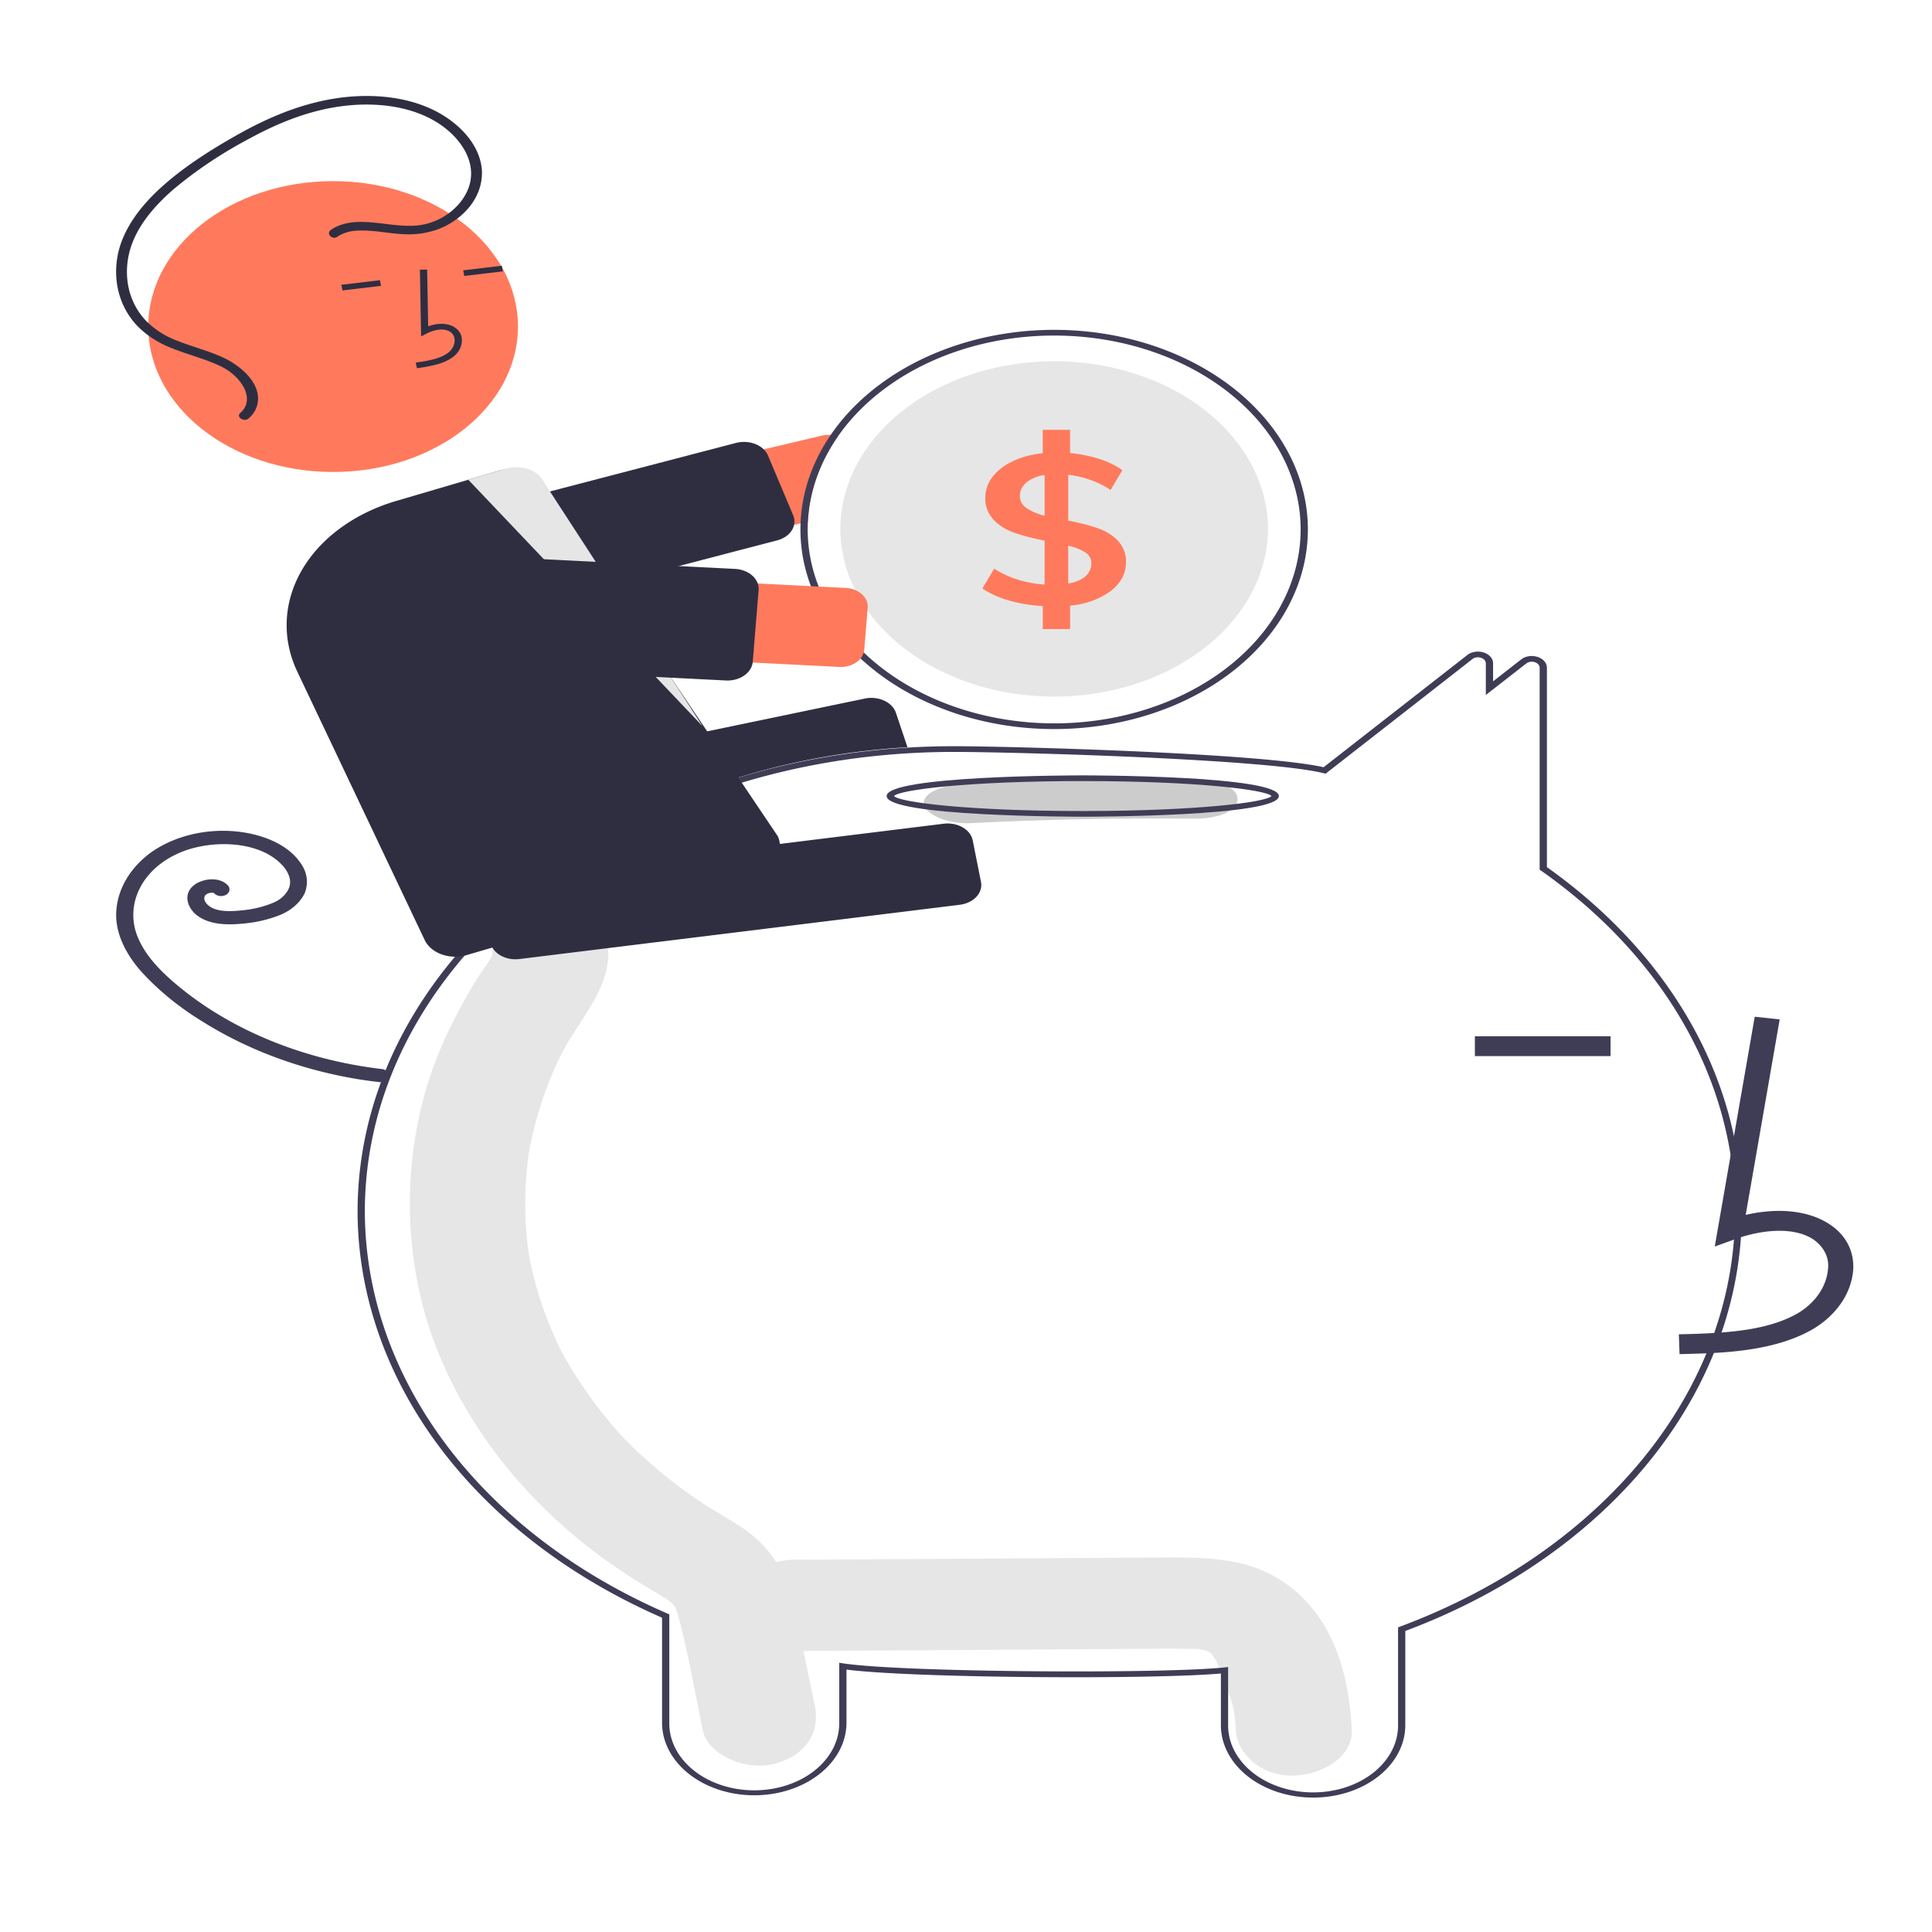 <?xml version="1.0" encoding="UTF-8" standalone="no"?>
<svg
   xmlns:dc="http://purl.org/dc/elements/1.1/"
   xmlns:cc="http://creativecommons.org/ns#"
   xmlns:rdf="http://www.w3.org/1999/02/22-rdf-syntax-ns#"
   xmlns:svg="http://www.w3.org/2000/svg"
   xmlns="http://www.w3.org/2000/svg"
   xmlns:sodipodi="http://sodipodi.sourceforge.net/DTD/sodipodi-0.dtd"
   xmlns:inkscape="http://www.inkscape.org/namespaces/inkscape"
   id="b5c524f0-66c4-4225-a3aa-c25cef687e0c"
   data-name="Layer 1"
   width="200"
   height="200"
   viewBox="0 0 200 200"
   version="1.1"
   sodipodi:docname="orcamento.svg"
   inkscape:version="0.92.3 (2405546, 2018-03-11)">
  <defs
     id="defs55" />
  <sodipodi:namedview
     pagecolor="#ffffff"
     bordercolor="#666666"
     borderopacity="1"
     objecttolerance="10"
     gridtolerance="10"
     guidetolerance="10"
     inkscape:pageopacity="0"
     inkscape:pageshadow="2"
     inkscape:window-width="1920"
     inkscape:window-height="1015"
     id="namedview53"
     showgrid="false"
     inkscape:zoom="1.5807757"
     inkscape:cx="79.216088"
     inkscape:cy="87.07162"
     inkscape:window-x="0"
     inkscape:window-y="28"
     inkscape:window-maximized="1"
     inkscape:current-layer="b5c524f0-66c4-4225-a3aa-c25cef687e0c"
     fit-margin-top="0"
     fit-margin-left="0"
     fit-margin-right="0"
     fit-margin-bottom="0" />
  <path
     d="m 135.324,165.891 c -1.922,-2.117 -4.523,-3.666 -7.794,-4.246 -2.852,-0.506 -5.784,-0.419 -8.683,-0.402 l -36.655,0.222 c -3.139,0.019 -6.149,2.159 -6.003,4.723 0.145,2.543 2.638,4.744 6.003,4.723 q 16.106,-0.098 32.212,-0.195 c 2.531,-0.015 5.064,-0.051 7.596,-0.045 0.569,9.7e-4 1.135,0.025 1.703,0.03 0.138,9.7e-4 0.237,2.7e-4 0.307,-0.002 0.018,0.004 0.032,0.008 0.055,0.013 0.296,0.064 0.6,0.108 0.898,0.169 -0.104,0.002 0.193,0.149 0.343,0.198 0.021,0.032 0.064,0.088 0.137,0.176 0.102,0.151 0.404,0.608 0.417,0.593 a 26.926,21.184 0 0 1 1.121,2.773 c 0.698,2.08 0.851,2.515 0.951,4.467 0.127,2.465 2.67,4.841 6.003,4.723 3.144,-0.111 6.14,-2.079 6.003,-4.723 -0.229,-4.456 -1.223,-9.461 -4.615,-13.198 z"
     id="path2"
     inkscape:connector-curvature="0"
     style="fill:#e6e6e6;stroke-width:0.333" />
  <path
     d="m 84.346,176.549 c -0.689,-3.282 -1.364,-6.567 -2.066,-9.848 -0.712,-3.328 -2.167,-6.376 -5.459,-8.56 -0.88,-0.584 -1.792,-1.128 -2.707,-1.672 -0.322,-0.191 -0.644,-0.382 -0.962,-0.577 -0.019,-0.012 -0.031,-0.019 -0.048,-0.029 -0.035,-0.024 -0.077,-0.052 -0.133,-0.089 -1.372,-0.914 -2.698,-1.868 -3.961,-2.882 q -1.682,-1.351 -3.217,-2.818 -0.384,-0.366 -0.757,-0.739 c -0.043,-0.043 -0.274,-0.277 -0.426,-0.431 -0.141,-0.153 -0.4,-0.43 -0.443,-0.478 q -0.437,-0.486 -0.858,-0.981 a 58.581,46.088 0 0 1 -4.948,-7.119 q -0.205,-0.369 -0.401,-0.743 c -0.035,-0.076 -0.08,-0.174 -0.14,-0.304 -0.278,-0.602 -0.556,-1.203 -0.81,-1.812 q -0.81,-1.94 -1.393,-3.937 -0.288,-0.986 -0.519,-1.982 -0.119,-0.512 -0.223,-1.027 c -0.011,-0.057 -0.079,-0.427 -0.119,-0.636 -0.029,-0.21 -0.084,-0.582 -0.091,-0.639 q -0.066,-0.519 -0.117,-1.038 -0.115,-1.169 -0.156,-2.342 -0.069,-2.084 0.095,-4.169 c 0.062,-0.781 0.151,-1.559 0.26,-2.337 0.006,-0.048 0.012,-0.086 0.017,-0.12 0.006,-0.035 0.014,-0.074 0.023,-0.123 0.081,-0.43 0.166,-0.858 0.261,-1.286 a 59.769,47.023 0 0 1 1.403,-4.816 q 0.408,-1.124 0.887,-2.23 0.213,-0.491 0.44,-0.978 c -0.01,0.021 0.444,-0.89 0.45,-0.921 1.799,-3.344 4.742,-6.393 4.746,-10.192 0.003,-2.572 -2.763,-5.036 -6.003,-4.917 a 6.238,4.908 0 0 0 -6.003,4.917 c 0,0.058 -3.16e-4,0.107 -3.16e-4,0.155 -0.03,0.08 -0.056,0.147 -0.078,0.206 -0.351,0.6 -0.781,1.17 -1.166,1.755 -1.055,1.601 -1.955,3.254 -2.81,4.932 a 59.969,47.18 0 0 0 -3.2,8.451 68.326,53.755 0 0 0 -0.363,19.2 c 2.328,11.162 10.004,21.847 20.675,29.029 0.926,0.623 1.875,1.226 2.832,1.816 0.396,0.244 0.796,0.484 1.197,0.722 0.19,0.113 0.976,0.6 0.63,0.364 0.744,0.499 1.057,0.751 1.248,1.119 0.028,0.085 0.065,0.2 0.117,0.357 0.135,0.415 0.263,0.829 0.369,1.249 0.929,3.676 1.574,7.413 2.35,11.112 0.533,2.542 4.511,4.196 7.385,3.434 3.345,-0.887 4.764,-3.325 4.193,-6.049 z"
     id="path4"
     inkscape:connector-curvature="0"
     style="fill:#e6e6e6;stroke-width:0.333" />
  <path
     d="m 135.931,186.083 a 9.521,7.49 0 0 1 -9.545,-7.454 v -5.388 c -7.17,0.631 -31.722,0.485 -38.759,-0.404 v 5.577 a 9.546,7.51 0 0 1 -19.091,0 V 167.464 A 61.275,48.208 0 0 1 37.017,125.432 c 0,-14.71 8.473,-28.432 23.248,-37.648 A 61.563,48.434 0 0 1 93.78,77.401 c 1.661,-0.102 3.332,-0.154 4.967,-0.154 5.76,0 31.75,0.7 38.271,2.176 L 151.887,67.815 a 1.561,1.228 0 0 1 1.707,-0.268 1.539,1.21 0 0 1 0.97,1.136 v 1.846 l 2.895,-2.256 a 1.557,1.225 0 0 1 1.706,-0.268 1.539,1.211 0 0 1 0.971,1.136 v 20.624 a 61.069,48.046 0 0 1 -14.66,79.073 v 9.792 a 9.521,7.49 0 0 1 -9.545,7.454 z m -8.795,-13.511 v 6.057 a 8.795,6.92 0 0 0 17.59,0 v -10.164 l 0.214,-0.08 a 60.956,47.957 0 0 0 24.963,-17.175 60.156,47.328 0 0 0 -10.393,-61.094 l -0.125,-0.088 V 69.14 a 0.789,0.621 0 0 0 -0.503,-0.589 0.806,0.634 0 0 0 -0.894,0.14 l -4.175,3.253 v -3.261 a 0.789,0.621 0 0 0 -0.503,-0.589 0.808,0.636 0 0 0 -0.895,0.141 l -15.187,11.856 -0.216,-0.053 c -6.062,-1.493 -32.461,-2.2 -38.265,-2.2 -1.616,0 -3.267,0.051 -4.908,0.153 A 60.813,47.844 0 0 0 60.731,88.247 C 46.138,97.35 37.768,110.903 37.768,125.432 a 60.527,47.62 0 0 0 31.324,41.601 l 0.194,0.084 v 11.297 a 8.795,6.92 0 0 0 17.59,0 v -6.283 l 0.445,0.066 c 6.324,0.936 32.956,1.084 39.392,0.42 z"
     id="path6"
     inkscape:connector-curvature="0"
     style="fill:#3f3d56;stroke-width:0.333" />
  <path
     d="m 85.064,45.1 -41.551,9.824 a 5.209,4.098 0 0 0 2.998,7.849 l 36.362,-8.599 0.762,-0.18 a 25.333,19.931 0 0 1 3.111,-8.815 2.313,1.82 0 0 0 -0.75,-0.154 2.389,1.88 0 0 0 -0.931,0.074 z"
     id="path8"
     inkscape:connector-curvature="0"
     style="fill:#ff7a5c;stroke-width:0.333" />
  <path
     d="m 45.792,64.868 a 2.631,2.07 0 0 1 -2.491,-1.417 l -2.598,-6.168 a 2.626,2.066 0 0 1 1.667,-2.612 l 33.818,-8.818 a 2.626,2.066 0 0 1 3.319,1.311 l 2.598,6.168 a 2.617,2.059 0 0 1 -1.573,2.586 q -0.047,0.014 -0.095,0.026 L 46.621,64.761 a 2.628,2.067 0 0 1 -0.829,0.106 z"
     id="path10"
     inkscape:connector-curvature="0"
     style="fill:#2f2e41;stroke-width:0.333" />
  <path
     d="M 109.126,34.145 A 26.277,20.673 0 0 0 82.872,54.174 c -0.007,0.21 -0.011,0.422 -0.011,0.635 A 26.265,20.664 0 1 0 109.126,34.145 Z m 0,40.737 A 25.541,20.094 0 0 1 83.611,54.809 q 0,-0.412 0.023,-0.815 a 25.514,20.073 0 1 1 25.492,20.888 z"
     id="path12"
     inkscape:connector-curvature="0"
     style="fill:#3f3d56;stroke-width:0.333" />
  <path
     d="m 131.264,54.809 a 22.138,17.417 0 0 1 -44.275,0 c 0,-0.552 0.034,-1.095 0.097,-1.632 a 22.138,17.417 0 0 1 44.178,1.632 z"
     id="path14"
     inkscape:connector-curvature="0"
     style="fill:#e6e6e6;stroke-width:0.333" />
  <path
     d="m 115.718,55.966 a 5.271,4.147 0 0 0 -2.052,-1.278 19.938,15.686 0 0 0 -3.084,-0.797 v -4.741 a 8.778,6.906 0 0 1 4.386,1.573 l 1.223,-2.052 a 8.09,6.365 0 0 0 -2.386,-1.16 11.729,9.228 0 0 0 -3.028,-0.611 v -2.403 h -2.833 v 2.427 a 7.757,6.102 0 0 0 -3.095,0.818 6.153,4.841 0 0 0 -2.098,1.618 5.167,4.065 0 0 0 -0.747,2.152 4.676,3.679 0 0 0 0.859,2.303 5.444,4.283 0 0 0 2.139,1.334 19.771,15.555 0 0 0 3.137,0.818 v 4.543 a 9.376,7.376 0 0 1 -5.219,-1.638 l -1.223,2.055 a 9.223,7.256 0 0 0 2.792,1.246 12.818,10.084 0 0 0 3.456,0.567 v 2.382 h 2.833 v -2.427 a 7.331,5.768 0 0 0 4.206,-1.517 5.099,4.012 0 0 0 1.568,-2.981 4.523,3.559 0 0 0 -0.833,-2.229 z m -7.579,-2.577 a 5.44,4.28 0 0 1 -1.887,-0.797 1.996,1.571 0 0 1 -0.668,-1.234 2.524,1.985 0 0 1 0.683,-1.42 3.453,2.716 0 0 1 1.872,-0.765 z m 4.221,6.282 a 3.211,2.526 0 0 1 -1.779,0.729 v -3.908 a 4.968,3.908 0 0 1 1.779,0.7 1.748,1.375 0 0 1 0.612,1.092 2.553,2.008 0 0 1 -0.612,1.387 z"
     id="path16"
     inkscape:connector-curvature="0"
     style="fill:#ff7a5c;stroke-width:0.333" />
  <path
     d="m 46.998,89.867 a 2.635,2.073 0 0 1 -2.542,-1.54 l -1.415,-4.212 a 2.628,2.068 0 0 1 1.867,-2.524 l 44.628,-9.278 a 2.632,2.071 0 0 1 3.208,1.472 l 1.198,3.569 -0.225,0.014 a 60.095,47.279 0 0 0 -31.558,9.408 l -0.065,0.025 -14.431,2.999 a 2.612,2.055 0 0 1 -0.666,0.068 z"
     id="path18"
     inkscape:connector-curvature="0"
     style="fill:#2f2e41;stroke-width:0.333" />
  <path
     d="M 39.606,110.675 A 36.811,28.961 0 0 1 24.927,106.308 35.843,28.199 0 0 1 18.859,102.403 c -1.811,-1.454 -3.544,-3.106 -4.442,-5.042 a 9.493,7.468 0 0 1 0.124,-5.541 9.13,7.183 0 0 1 4.941,-3.875 c 2.247,-0.705 4.963,-0.781 7.15,-0.009 a 6.412,5.045 0 0 1 2.613,1.655 4.291,3.376 0 0 1 0.679,1.109 2.879,2.265 0 0 1 0.034,1.11 3.383,2.662 0 0 1 -1.791,1.689 9.031,7.105 0 0 1 -3.059,0.734 c -1.073,0.115 -2.615,0.22 -3.477,-0.458 a 1.752,1.378 0 0 1 -0.41,-0.475 1.169,0.919 0 0 1 -0.065,-0.43 c -0.013,0.064 0.052,-0.139 0.048,-0.131 -0.014,0.03 -0.073,0.103 0.011,-0.01 a 1.275,1.003 0 0 1 0.087,-0.107 c -0.029,0.029 -0.091,0.077 0.021,-0.006 a 0.736,0.579 0 0 1 0.343,-0.167 c 0.052,-0.012 0.105,-0.021 0.157,-0.033 0.132,-0.029 -0.132,9.7e-4 0.004,-0.002 0.052,-9.7e-4 0.105,-2.9e-4 0.157,-0.002 0.133,-0.005 -0.131,-0.029 -0.004,-0.004 0.049,0.01 0.098,0.019 0.147,0.031 0.106,0.026 -0.075,-0.061 -0.004,0.004 0.084,0.077 -0.088,-0.074 0.007,-2.9e-4 a 1.735,1.365 0 0 1 0.134,0.116 0.885,0.696 0 0 0 1.244,0 0.9,0.708 0 0 0 0,-0.979 c -0.867,-0.846 -2.58,-0.637 -3.458,0.078 -1.119,0.912 -0.676,2.357 0.413,3.152 1.232,0.901 2.977,0.963 4.562,0.812 a 11.188,8.802 0 0 0 3.853,-0.857 5.402,4.25 0 0 0 2.635,-2.24 4.943,3.889 0 0 0 -0.396,-3.179 c -1.399,-2.07 -4.297,-3.131 -7.161,-3.315 a 11.186,8.8 0 0 0 -8.187,2.114 11.314,8.901 0 0 0 -3.71,5.926 c -0.25,2.36 0.914,4.653 2.611,6.558 a 31.753,24.982 0 0 0 6.296,5.123 38.449,30.25 0 0 0 16.064,5.96 q 1.048,0.17 2.107,0.292 a 0.909,0.715 0 0 0 1.082,-0.483 0.886,0.697 0 0 0 -0.614,-0.851 z"
     id="path20"
     inkscape:connector-curvature="0"
     style="fill:#3f3d56;stroke-width:0.333" />
  <path
     d="m 123.424,80.601 q -11.505,-0.128 -22.938,0.459 c -2.605,0.134 -4.859,0.858 -4.859,2.076 0,1.018 2.236,2.211 4.859,2.076 q 11.427,-0.587 22.938,-0.459 c 6.256,0.069 6.253,-4.082 0,-4.152 z"
     id="path22"
     inkscape:connector-curvature="0"
     style="fill:#cccccc;stroke-width:0.333" />
  <path
     d="m 112.087,84.547 c -0.829,0 -20.301,-0.024 -20.301,-2.14 0,-2.116 19.472,-2.14 20.301,-2.14 0.829,0 20.301,0.024 20.301,2.14 0,2.116 -19.472,2.14 -20.301,2.14 z M 92.547,82.407 c 0.533,0.642 7.691,1.55 19.54,1.55 11.849,0 19.007,-0.909 19.54,-1.55 -0.533,-0.641 -7.691,-1.55 -19.54,-1.55 -11.849,0 -19.007,0.909 -19.54,1.55 z"
     id="path24"
     inkscape:connector-curvature="0"
     style="fill:#3f3d56;stroke-width:0.333" />
  <path
     d="m 173.867,140.177 c 4.311,-0.094 9.675,-0.212 13.808,-2.587 a 10.604,8.343 0 0 0 4.173,-6.23 c 0.084,-1.876 -0.777,-3.513 -2.426,-4.609 -2.159,-1.435 -5.311,-1.772 -8.708,-0.986 l 3.519,-20.235 -2.584,-0.279 -4.138,23.789 2.158,-0.779 c 2.501,-0.903 5.935,-1.362 8.069,0.057 a 4.583,3.606 0 0 1 1.503,2.97 8.015,6.306 0 0 1 -3.105,4.645 c -3.216,1.848 -7.492,2.087 -12.342,2.193 z"
     id="path26"
     inkscape:connector-curvature="0"
     style="fill:#3f3d56;stroke-width:0.333" />
  <rect
     x="152.679"
     y="107.275"
     width="14.045"
     height="2.052"
     id="rect28"
     style="fill:#3f3d56;stroke-width:0.333" />
  <path
     d="m 53.353,99.304 a 2.631,2.07 0 0 1 -2.59,-1.747 l -0.857,-4.304 a 2.629,2.069 0 0 1 2.188,-2.361 l 45.6,-5.621 a 2.629,2.069 0 0 1 3.001,1.722 l 0.857,4.305 a 2.629,2.069 0 0 1 -2.188,2.361 l -45.6,5.621 a 2.662,2.095 0 0 1 -0.411,0.025 z"
     id="path30"
     inkscape:connector-curvature="0"
     style="fill:#2f2e41;stroke-width:0.333" />
  <ellipse
     cx="34.482"
     cy="33.805"
     id="circle32"
     style="fill:#ff7a5c;stroke-width:0.333"
     rx="19.136"
     ry="15.055" />
  <path
     d="m 45.316,37.7 a 4.538,3.57 0 0 0 1.638,-0.79 3.052,2.401 0 0 0 0.846,-1.914 2.053,1.615 0 0 0 -0.943,-1.229 c -0.693,-0.335 -1.608,-0.322 -2.532,0.015 l -0.107,-5.877 -0.75,0.009 0.125,6.909 0.571,-0.295 c 0.662,-0.341 1.614,-0.589 2.299,-0.257 a 1.318,1.037 0 0 1 0.59,0.794 2.306,1.814 0 0 1 -0.629,1.427 c -0.813,0.635 -2.017,0.848 -3.392,1.042 l 0.133,0.581 a 12.368,9.73 0 0 0 2.149,-0.414 z"
     id="path34"
     inkscape:connector-curvature="0"
     style="fill:#2f2e41;stroke-width:0.333" />
  <rect
     x="41.907"
     y="33.531"
     width="4.024"
     height="0.594"
     transform="matrix(0.993,-0.118,0.189,0.982,0,0)"
     id="rect36"
     style="fill:#2f2e41;stroke-width:0.333" />
  <rect
     x="29.204"
     y="33.531"
     width="4.024"
     height="0.594"
     transform="matrix(0.993,-0.118,0.189,0.982,0,0)"
     id="rect38"
     style="fill:#2f2e41;stroke-width:0.333" />
  <path
     d="M 47.127,99.04 A 3.388,2.666 0 0 1 43.963,97.312 L 30.769,69.514 A 17.459,13.736 0 0 1 41.006,51.86 l 10.728,-3.152 a 3.361,2.644 0 0 1 2.581,0.071 3.314,2.607 0 0 1 1.754,1.472 L 80.51,86.555 a 3.377,2.657 0 0 1 -1.972,3.436 l -30.23,8.881 a 3.368,2.65 0 0 1 -1.18,0.169 z"
     id="path40"
     inkscape:connector-curvature="0"
     style="fill:#2f2e41;stroke-width:0.333" />
  <path
     d="M 48.48,49.665 72.729,75.177 56.321,49.933 a 3.031,2.385 0 0 0 -3.883,-1.431 z"
     id="path42"
     inkscape:connector-curvature="0"
     style="fill:#e6e6e6;stroke-width:0.333" />
  <path
     d="M 86.876,69.04 43.578,66.846 a 5.208,4.097 0 1 1 0.669,-8.177 l 43.298,2.194 a 2.439,1.919 0 0 1 2.277,2.038 l -0.356,4.348 a 2.439,1.919 0 0 1 -2.591,1.791 z"
     id="path44"
     inkscape:connector-curvature="0"
     style="fill:#ff7a5c;stroke-width:0.333" />
  <path
     d="m 75.306,70.447 q -0.086,0 -0.172,-0.004 h -9e-5 L 39.58,68.641 a 2.626,2.066 0 0 1 -2.452,-2.195 l 0.608,-7.427 a 2.626,2.066 0 0 1 2.79,-1.929 l 35.554,1.802 a 2.629,2.069 0 0 1 2.452,2.195 l -0.608,7.427 a 2.634,2.072 0 0 1 -1.706,1.804 2.599,2.045 0 0 1 -0.912,0.13 z"
     id="path46"
     inkscape:connector-curvature="0"
     style="fill:#2f2e41;stroke-width:0.333" />
  <path
     d="m 34.262,23.793 c 2.517,-1.703 5.974,-0.18 8.861,-0.446 2.762,-0.255 4.943,-2.204 5.5,-4.275 0.65,-2.416 -0.944,-4.836 -3.293,-6.343 -2.573,-1.65 -5.985,-2.123 -9.219,-1.818 -3.706,0.35 -7.096,1.709 -10.137,3.353 a 45.72,35.97 0 0 0 -8.045,5.363 c -2.158,1.875 -3.986,4.11 -4.57,6.633 -0.531,2.293 -0.125,4.834 1.597,6.776 a 9.082,7.145 0 0 0 3.555,2.304 c 1.477,0.571 3.053,0.979 4.485,1.624 2.164,0.976 4.267,2.999 3.59,5.104 a 3.674,2.891 0 0 1 -0.835,1.237 c -0.484,0.423 -1.358,-0.136 -0.872,-0.56 0.853,-0.745 0.819,-1.738 0.365,-2.627 a 6.106,4.804 0 0 0 -2.714,-2.348 c -1.498,-0.674 -3.152,-1.09 -4.688,-1.704 a 10.139,7.977 0 0 1 -3.719,-2.425 c -1.838,-2.009 -2.388,-4.625 -1.971,-7.044 0.451,-2.618 2.161,-4.997 4.304,-6.99 2.332,-2.17 5.197,-4.006 8.124,-5.656 3.141,-1.77 6.61,-3.267 10.45,-3.808 3.328,-0.469 6.936,-0.18 9.846,1.247 2.717,1.332 4.8,3.623 5.007,6.183 a 8.343,6.564 0 0 1 -3.893,5.887 7.167,5.639 0 0 1 -4.281,0.78 c -1.599,-0.081 -3.2,-0.466 -4.809,-0.359 a 3.355,2.639 0 0 0 -1.977,0.628 C 34.372,24.883 33.717,24.162 34.262,23.793 Z"
     id="path48"
     inkscape:connector-curvature="0"
     style="fill:#2f2e41;stroke-width:0.333" />
</svg>

